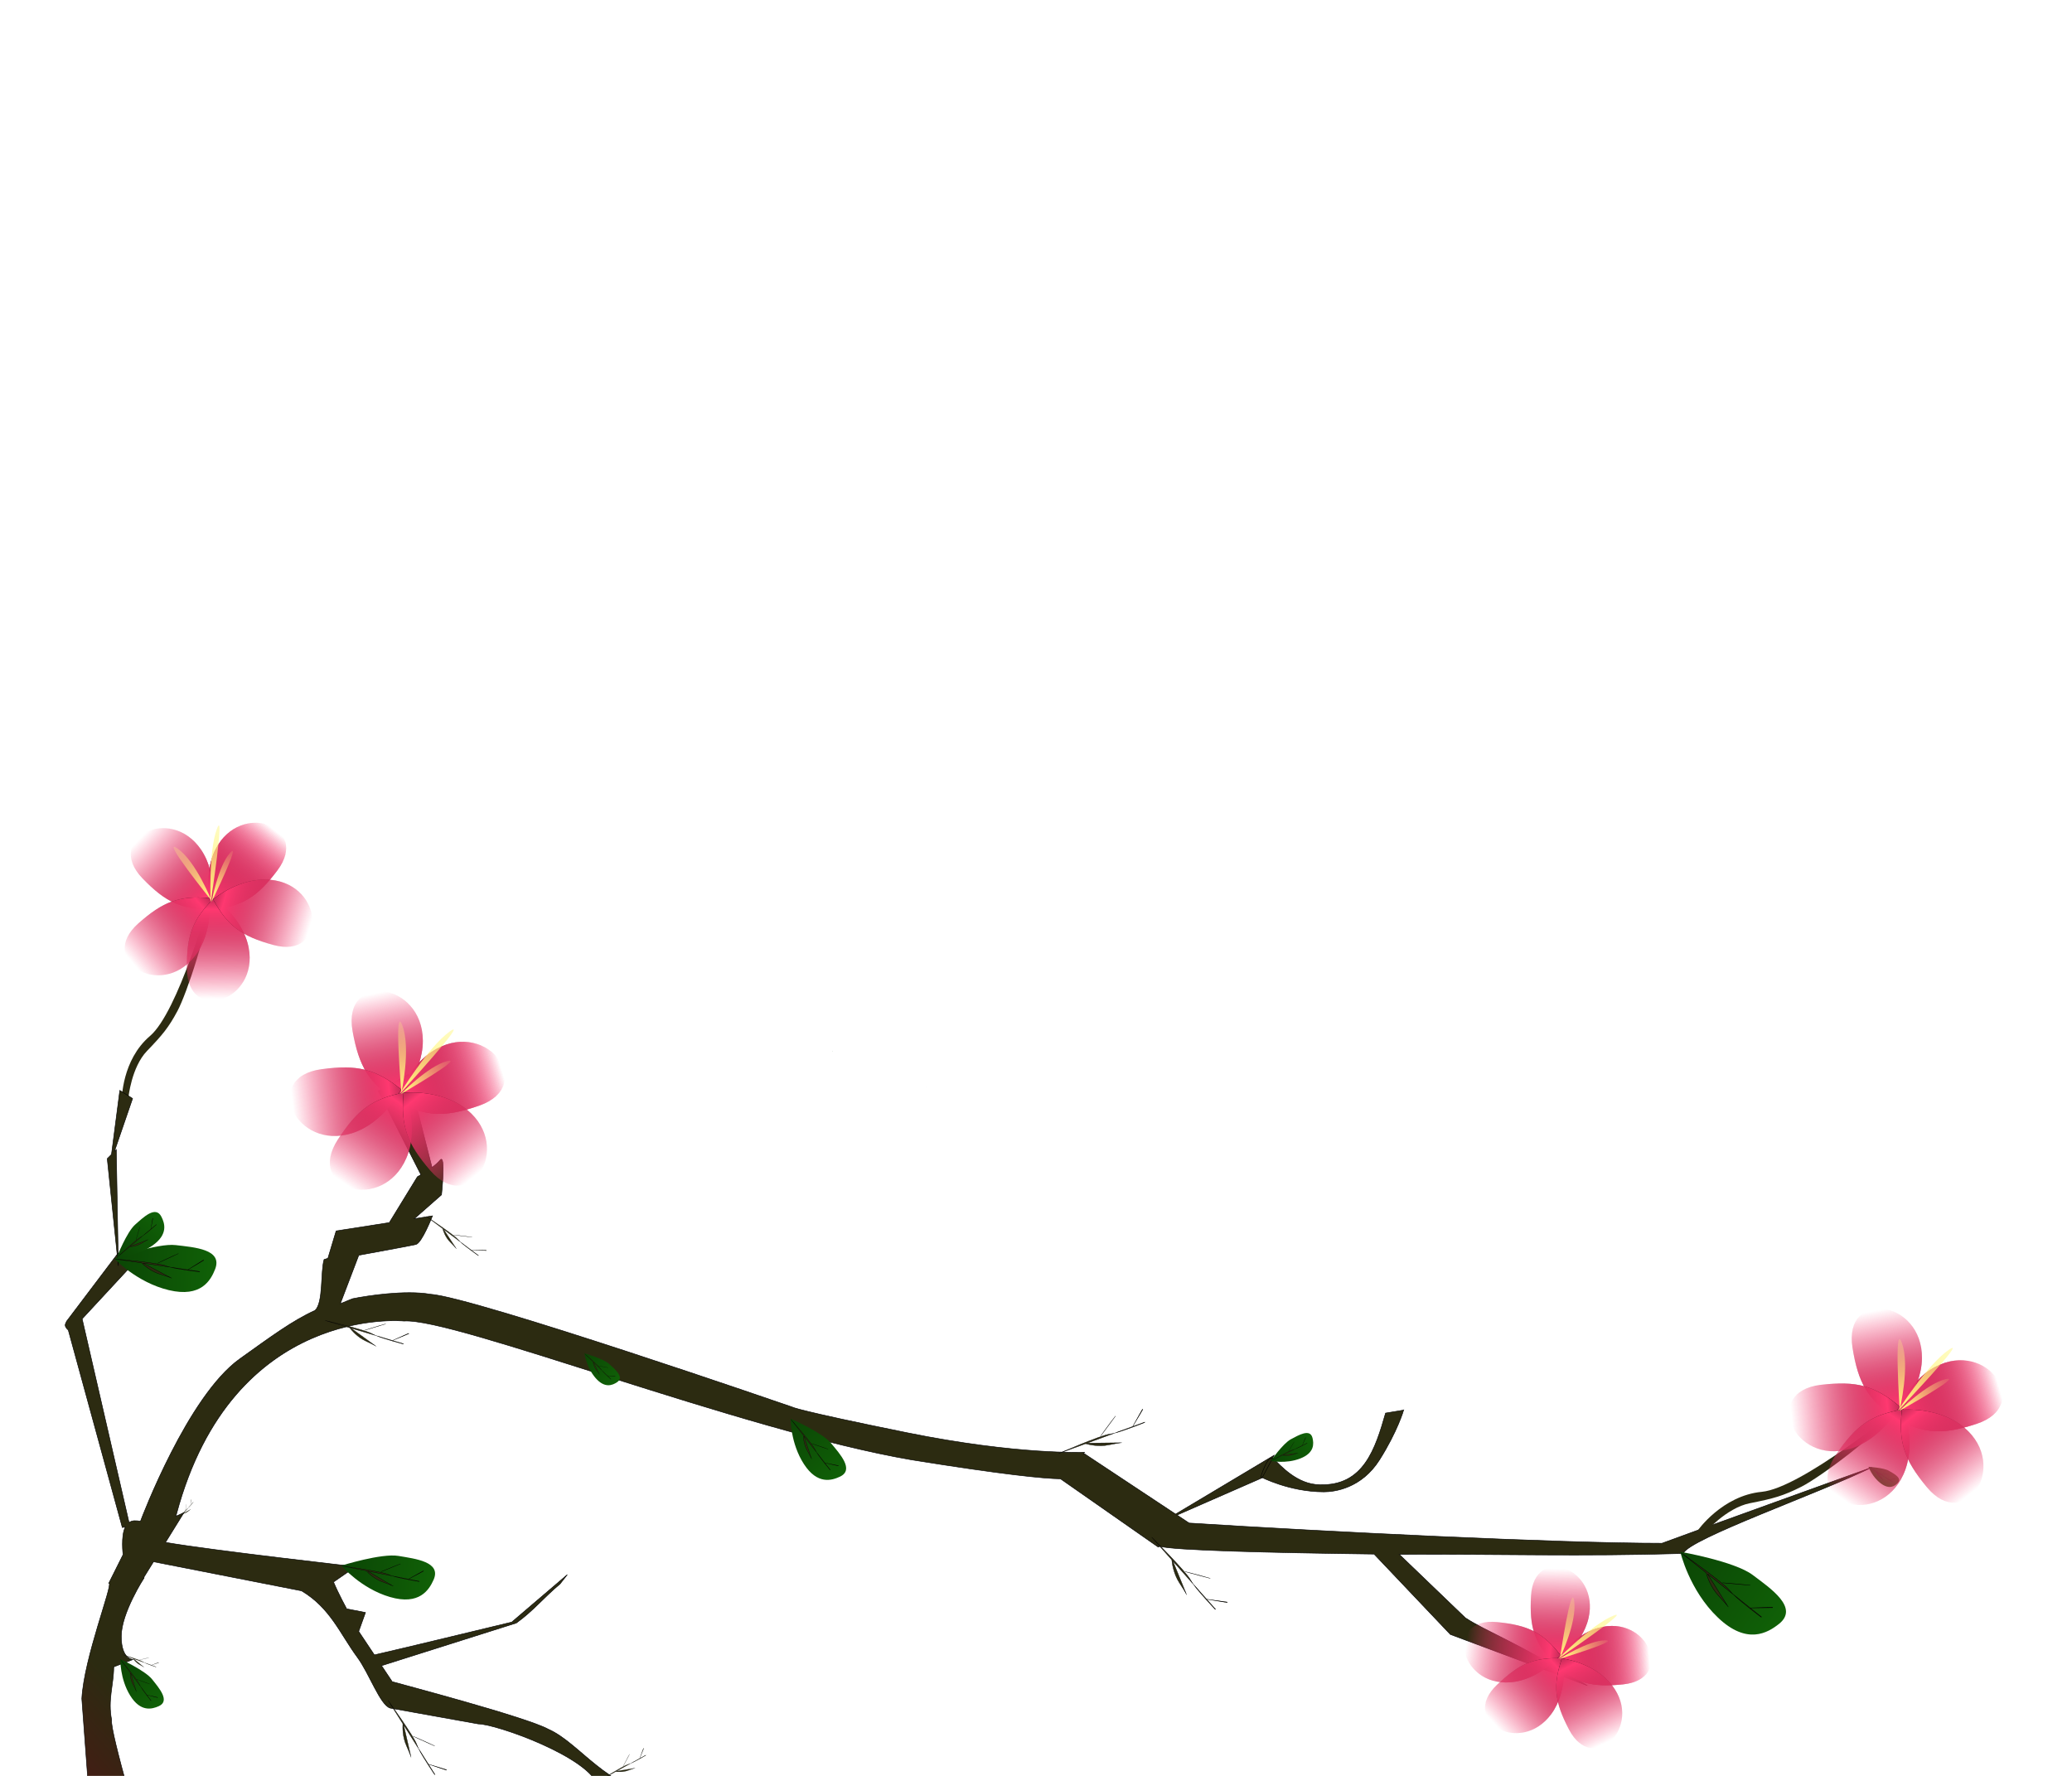 <?xml version="1.0" encoding="UTF-8" standalone="no"?>
<!-- Created with Inkscape (http://www.inkscape.org/) -->

<svg
   xmlns:dc="http://purl.org/dc/elements/1.1/"
   xmlns:cc="http://creativecommons.org/ns#"
   xmlns:rdf="http://www.w3.org/1999/02/22-rdf-syntax-ns#"
   xmlns:svg="http://www.w3.org/2000/svg"
   xmlns="http://www.w3.org/2000/svg"
   xmlns:xlink="http://www.w3.org/1999/xlink"
   xmlns:sodipodi="http://sodipodi.sourceforge.net/DTD/sodipodi-0.dtd"
   xmlns:inkscape="http://www.inkscape.org/namespaces/inkscape"
   width="1680"
   height="1440"
   id="svg2"
   version="1.1"
   inkscape:version="0.48.4 r9939"
   sodipodi:docname="flower1.svg">
  <defs
     id="defs4">
    <linearGradient
       id="linearGradient5192">
      <stop
         style="stop-color:#0b4605;stop-opacity:1;"
         offset="0"
         id="stop5194" />
      <stop
         style="stop-color:#106107;stop-opacity:1;"
         offset="1"
         id="stop5196" />
    </linearGradient>
    <linearGradient
       id="linearGradient2989">
      <stop
         style="stop-color:#501616;stop-opacity:1;"
         offset="0"
         id="stop2991" />
      <stop
         style="stop-color:#2c2b11;stop-opacity:1;"
         offset="1"
         id="stop2993" />
    </linearGradient>
    <linearGradient
       inkscape:collect="always"
       xlink:href="#linearGradient2989"
       id="linearGradient3072"
       gradientUnits="userSpaceOnUse"
       x1="43.947"
       y1="1522.832"
       x2="230.815"
       y2="1353.127"
       gradientTransform="matrix(0.427,0,0,0.427,28.362,438.336)" />
    <linearGradient
       id="linearGradient3777">
      <stop
         style="stop-color:#000000;stop-opacity:1;"
         offset="0"
         id="stop3779" />
      <stop
         style="stop-color:#ff3870;stop-opacity:0;"
         offset="1"
         id="stop3781" />
    </linearGradient>
    <filter
       color-interpolation-filters="sRGB"
       inkscape:collect="always"
       id="filter3773">
      <feGaussianBlur
         inkscape:collect="always"
         stdDeviation="9.621"
         id="feGaussianBlur3775" />
    </filter>
    <linearGradient
       id="linearGradient3755">
      <stop
         style="stop-color:#d02d5c;stop-opacity:1;"
         offset="0"
         id="stop3757" />
      <stop
         id="stop3763"
         offset="0.09"
         style="stop-color:#ff3870;stop-opacity:1;" />
      <stop
         style="stop-color:#ff3870;stop-opacity:0;"
         offset="1"
         id="stop3759" />
    </linearGradient>
    <linearGradient
       id="linearGradient3461">
      <stop
         style="stop-color:#000000;stop-opacity:1;"
         offset="0"
         id="stop3463" />
      <stop
         style="stop-color:#ff3870;stop-opacity:0;"
         offset="1"
         id="stop3465" />
    </linearGradient>
    <linearGradient
       id="linearGradient3472">
      <stop
         style="stop-color:#d02d5c;stop-opacity:1;"
         offset="0"
         id="stop3474" />
      <stop
         id="stop3476"
         offset="0.09"
         style="stop-color:#ff3870;stop-opacity:1;" />
      <stop
         style="stop-color:#ff3870;stop-opacity:0;"
         offset="1"
         id="stop3478" />
    </linearGradient>
    <linearGradient
       id="linearGradient3481">
      <stop
         style="stop-color:#000000;stop-opacity:1;"
         offset="0"
         id="stop3483" />
      <stop
         style="stop-color:#ff3870;stop-opacity:0;"
         offset="1"
         id="stop3485" />
    </linearGradient>
    <linearGradient
       id="linearGradient3492">
      <stop
         style="stop-color:#d02d5c;stop-opacity:1;"
         offset="0"
         id="stop3494" />
      <stop
         id="stop3496"
         offset="0.09"
         style="stop-color:#ff3870;stop-opacity:1;" />
      <stop
         style="stop-color:#ff3870;stop-opacity:0;"
         offset="1"
         id="stop3498" />
    </linearGradient>
    <linearGradient
       id="linearGradient3501">
      <stop
         style="stop-color:#000000;stop-opacity:1;"
         offset="0"
         id="stop3503" />
      <stop
         style="stop-color:#ff3870;stop-opacity:0;"
         offset="1"
         id="stop3505" />
    </linearGradient>
    <linearGradient
       id="linearGradient3512">
      <stop
         style="stop-color:#d02d5c;stop-opacity:1;"
         offset="0"
         id="stop3514" />
      <stop
         id="stop3516"
         offset="0.09"
         style="stop-color:#ff3870;stop-opacity:1;" />
      <stop
         style="stop-color:#ff3870;stop-opacity:0;"
         offset="1"
         id="stop3518" />
    </linearGradient>
    <linearGradient
       id="linearGradient3521">
      <stop
         style="stop-color:#000000;stop-opacity:1;"
         offset="0"
         id="stop3523" />
      <stop
         style="stop-color:#ff3870;stop-opacity:0;"
         offset="1"
         id="stop3525" />
    </linearGradient>
    <linearGradient
       id="linearGradient3532">
      <stop
         style="stop-color:#d02d5c;stop-opacity:1;"
         offset="0"
         id="stop3534" />
      <stop
         id="stop3536"
         offset="0.09"
         style="stop-color:#ff3870;stop-opacity:1;" />
      <stop
         style="stop-color:#ff3870;stop-opacity:0;"
         offset="1"
         id="stop3538" />
    </linearGradient>
    <linearGradient
       id="linearGradient3541">
      <stop
         style="stop-color:#000000;stop-opacity:1;"
         offset="0"
         id="stop3543" />
      <stop
         style="stop-color:#ff3870;stop-opacity:0;"
         offset="1"
         id="stop3545" />
    </linearGradient>
    <linearGradient
       id="linearGradient3552">
      <stop
         style="stop-color:#d02d5c;stop-opacity:1;"
         offset="0"
         id="stop3554" />
      <stop
         id="stop3556"
         offset="0.09"
         style="stop-color:#ff3870;stop-opacity:1;" />
      <stop
         style="stop-color:#ff3870;stop-opacity:0;"
         offset="1"
         id="stop3558" />
    </linearGradient>
    <linearGradient
       inkscape:collect="always"
       id="linearGradient3843">
      <stop
         style="stop-color:#fff77e;stop-opacity:1;"
         offset="0"
         id="stop3845" />
      <stop
         style="stop-color:#fff77e;stop-opacity:0;"
         offset="1"
         id="stop3847" />
    </linearGradient>
    <linearGradient
       inkscape:collect="always"
       id="linearGradient3851">
      <stop
         style="stop-color:#fff77e;stop-opacity:1;"
         offset="0"
         id="stop3853" />
      <stop
         style="stop-color:#fff77e;stop-opacity:0;"
         offset="1"
         id="stop3855" />
    </linearGradient>
    <linearGradient
       inkscape:collect="always"
       id="linearGradient3859">
      <stop
         style="stop-color:#fff77e;stop-opacity:1;"
         offset="0"
         id="stop3861" />
      <stop
         style="stop-color:#fff77e;stop-opacity:0;"
         offset="1"
         id="stop3863" />
    </linearGradient>
    <linearGradient
       inkscape:collect="always"
       xlink:href="#linearGradient3777"
       id="linearGradient4003"
       gradientUnits="userSpaceOnUse"
       x1="340.619"
       y1="566.406"
       x2="633.154"
       y2="206.406" />
    <linearGradient
       inkscape:collect="always"
       xlink:href="#linearGradient3755"
       id="linearGradient4005"
       gradientUnits="userSpaceOnUse"
       gradientTransform="translate(134.286,-208.571)"
       x1="211.781"
       y1="774.977"
       x2="496.277"
       y2="412.12" />
    <linearGradient
       inkscape:collect="always"
       xlink:href="#linearGradient3777"
       id="linearGradient4007"
       gradientUnits="userSpaceOnUse"
       x1="340.619"
       y1="566.406"
       x2="633.154"
       y2="206.406" />
    <linearGradient
       inkscape:collect="always"
       xlink:href="#linearGradient3755"
       id="linearGradient4009"
       gradientUnits="userSpaceOnUse"
       gradientTransform="translate(134.286,-208.571)"
       x1="211.781"
       y1="774.977"
       x2="496.277"
       y2="412.12" />
    <linearGradient
       inkscape:collect="always"
       xlink:href="#linearGradient3777"
       id="linearGradient4011"
       gradientUnits="userSpaceOnUse"
       x1="340.619"
       y1="566.406"
       x2="633.154"
       y2="206.406" />
    <linearGradient
       inkscape:collect="always"
       xlink:href="#linearGradient3755"
       id="linearGradient4013"
       gradientUnits="userSpaceOnUse"
       gradientTransform="translate(134.286,-208.571)"
       x1="211.781"
       y1="774.977"
       x2="496.277"
       y2="412.12" />
    <linearGradient
       inkscape:collect="always"
       xlink:href="#linearGradient3777"
       id="linearGradient4015"
       gradientUnits="userSpaceOnUse"
       x1="340.619"
       y1="566.406"
       x2="633.154"
       y2="206.406" />
    <linearGradient
       inkscape:collect="always"
       xlink:href="#linearGradient3755"
       id="linearGradient4017"
       gradientUnits="userSpaceOnUse"
       gradientTransform="translate(134.286,-208.571)"
       x1="211.781"
       y1="774.977"
       x2="496.277"
       y2="412.12" />
    <linearGradient
       inkscape:collect="always"
       xlink:href="#linearGradient3777"
       id="linearGradient4019"
       gradientUnits="userSpaceOnUse"
       x1="340.619"
       y1="566.406"
       x2="633.154"
       y2="206.406" />
    <linearGradient
       inkscape:collect="always"
       xlink:href="#linearGradient3755"
       id="linearGradient4021"
       gradientUnits="userSpaceOnUse"
       gradientTransform="translate(134.286,-208.571)"
       x1="211.781"
       y1="774.977"
       x2="496.277"
       y2="412.12" />
    <linearGradient
       inkscape:collect="always"
       xlink:href="#linearGradient3777"
       id="linearGradient4023"
       gradientUnits="userSpaceOnUse"
       x1="340.619"
       y1="566.406"
       x2="633.154"
       y2="206.406" />
    <linearGradient
       inkscape:collect="always"
       xlink:href="#linearGradient3755"
       id="linearGradient4025"
       gradientUnits="userSpaceOnUse"
       gradientTransform="translate(134.286,-208.571)"
       x1="211.781"
       y1="774.977"
       x2="496.277"
       y2="412.12" />
    <linearGradient
       inkscape:collect="always"
       xlink:href="#linearGradient3843"
       id="linearGradient4027"
       gradientUnits="userSpaceOnUse"
       x1="340.971"
       y1="517.212"
       x2="440.561"
       y2="271.497" />
    <linearGradient
       inkscape:collect="always"
       xlink:href="#linearGradient3851"
       id="linearGradient4029"
       gradientUnits="userSpaceOnUse"
       x1="331.702"
       y1="518.468"
       x2="79.901"
       y2="244.183" />
    <linearGradient
       inkscape:collect="always"
       xlink:href="#linearGradient3859"
       id="linearGradient4031"
       gradientUnits="userSpaceOnUse"
       x1="332.454"
       y1="521.712"
       x2="420.856"
       y2="-121.145" />
    <linearGradient
       inkscape:collect="always"
       xlink:href="#linearGradient3777-8"
       id="linearGradient3890-3"
       gradientUnits="userSpaceOnUse"
       x1="340.619"
       y1="566.406"
       x2="633.154"
       y2="206.406" />
    <linearGradient
       id="linearGradient3777-8">
      <stop
         style="stop-color:#000000;stop-opacity:1;"
         offset="0"
         id="stop3779-6" />
      <stop
         style="stop-color:#ff3870;stop-opacity:0;"
         offset="1"
         id="stop3781-5" />
    </linearGradient>
    <filter
       color-interpolation-filters="sRGB"
       inkscape:collect="always"
       id="filter3773-5">
      <feGaussianBlur
         inkscape:collect="always"
         stdDeviation="9.621"
         id="feGaussianBlur3775-3" />
    </filter>
    <linearGradient
       inkscape:collect="always"
       xlink:href="#linearGradient3755-7"
       id="linearGradient3892-1"
       gradientUnits="userSpaceOnUse"
       gradientTransform="translate(134.286,-208.571)"
       x1="211.781"
       y1="774.977"
       x2="496.277"
       y2="412.12" />
    <linearGradient
       id="linearGradient3755-7">
      <stop
         style="stop-color:#d02d5c;stop-opacity:1;"
         offset="0"
         id="stop3757-0" />
      <stop
         id="stop3763-1"
         offset="0.09"
         style="stop-color:#ff3870;stop-opacity:1;" />
      <stop
         style="stop-color:#ff3870;stop-opacity:0;"
         offset="1"
         id="stop3759-7" />
    </linearGradient>
    <linearGradient
       inkscape:collect="always"
       xlink:href="#linearGradient3777-8"
       id="linearGradient3894-5"
       gradientUnits="userSpaceOnUse"
       x1="340.619"
       y1="566.406"
       x2="633.154"
       y2="206.406" />
    <linearGradient
       id="linearGradient4055">
      <stop
         style="stop-color:#000000;stop-opacity:1;"
         offset="0"
         id="stop4057" />
      <stop
         style="stop-color:#ff3870;stop-opacity:0;"
         offset="1"
         id="stop4059" />
    </linearGradient>
    <linearGradient
       inkscape:collect="always"
       xlink:href="#linearGradient3755-7"
       id="linearGradient3896-2"
       gradientUnits="userSpaceOnUse"
       gradientTransform="translate(134.286,-208.571)"
       x1="211.781"
       y1="774.977"
       x2="496.277"
       y2="412.12" />
    <linearGradient
       id="linearGradient4066">
      <stop
         style="stop-color:#d02d5c;stop-opacity:1;"
         offset="0"
         id="stop4068" />
      <stop
         id="stop4070"
         offset="0.09"
         style="stop-color:#ff3870;stop-opacity:1;" />
      <stop
         style="stop-color:#ff3870;stop-opacity:0;"
         offset="1"
         id="stop4072" />
    </linearGradient>
    <linearGradient
       inkscape:collect="always"
       xlink:href="#linearGradient3777-8"
       id="linearGradient3898-0"
       gradientUnits="userSpaceOnUse"
       x1="340.619"
       y1="566.406"
       x2="633.154"
       y2="206.406" />
    <linearGradient
       id="linearGradient4075">
      <stop
         style="stop-color:#000000;stop-opacity:1;"
         offset="0"
         id="stop4077" />
      <stop
         style="stop-color:#ff3870;stop-opacity:0;"
         offset="1"
         id="stop4079" />
    </linearGradient>
    <linearGradient
       inkscape:collect="always"
       xlink:href="#linearGradient3755-7"
       id="linearGradient3900-3"
       gradientUnits="userSpaceOnUse"
       gradientTransform="translate(134.286,-208.571)"
       x1="211.781"
       y1="774.977"
       x2="496.277"
       y2="412.12" />
    <linearGradient
       id="linearGradient4086">
      <stop
         style="stop-color:#d02d5c;stop-opacity:1;"
         offset="0"
         id="stop4088" />
      <stop
         id="stop4090"
         offset="0.09"
         style="stop-color:#ff3870;stop-opacity:1;" />
      <stop
         style="stop-color:#ff3870;stop-opacity:0;"
         offset="1"
         id="stop4092" />
    </linearGradient>
    <linearGradient
       inkscape:collect="always"
       xlink:href="#linearGradient3777-8"
       id="linearGradient3902-0"
       gradientUnits="userSpaceOnUse"
       x1="340.619"
       y1="566.406"
       x2="633.154"
       y2="206.406" />
    <linearGradient
       id="linearGradient4095">
      <stop
         style="stop-color:#000000;stop-opacity:1;"
         offset="0"
         id="stop4097" />
      <stop
         style="stop-color:#ff3870;stop-opacity:0;"
         offset="1"
         id="stop4099" />
    </linearGradient>
    <linearGradient
       inkscape:collect="always"
       xlink:href="#linearGradient3755-7"
       id="linearGradient3904-3"
       gradientUnits="userSpaceOnUse"
       gradientTransform="translate(134.286,-208.571)"
       x1="211.781"
       y1="774.977"
       x2="496.277"
       y2="412.12" />
    <linearGradient
       id="linearGradient4106">
      <stop
         style="stop-color:#d02d5c;stop-opacity:1;"
         offset="0"
         id="stop4108" />
      <stop
         id="stop4110"
         offset="0.09"
         style="stop-color:#ff3870;stop-opacity:1;" />
      <stop
         style="stop-color:#ff3870;stop-opacity:0;"
         offset="1"
         id="stop4112" />
    </linearGradient>
    <linearGradient
       inkscape:collect="always"
       xlink:href="#linearGradient3777-8"
       id="linearGradient3906-2"
       gradientUnits="userSpaceOnUse"
       x1="340.619"
       y1="566.406"
       x2="633.154"
       y2="206.406" />
    <linearGradient
       id="linearGradient4115">
      <stop
         style="stop-color:#000000;stop-opacity:1;"
         offset="0"
         id="stop4117" />
      <stop
         style="stop-color:#ff3870;stop-opacity:0;"
         offset="1"
         id="stop4119" />
    </linearGradient>
    <linearGradient
       inkscape:collect="always"
       xlink:href="#linearGradient3755-7"
       id="linearGradient3908-9"
       gradientUnits="userSpaceOnUse"
       gradientTransform="translate(134.286,-208.571)"
       x1="211.781"
       y1="774.977"
       x2="496.277"
       y2="412.12" />
    <linearGradient
       id="linearGradient4126">
      <stop
         style="stop-color:#d02d5c;stop-opacity:1;"
         offset="0"
         id="stop4128" />
      <stop
         id="stop4130"
         offset="0.09"
         style="stop-color:#ff3870;stop-opacity:1;" />
      <stop
         style="stop-color:#ff3870;stop-opacity:0;"
         offset="1"
         id="stop4132" />
    </linearGradient>
    <linearGradient
       inkscape:collect="always"
       xlink:href="#linearGradient3777-8"
       id="linearGradient3910-9"
       gradientUnits="userSpaceOnUse"
       x1="340.619"
       y1="566.406"
       x2="633.154"
       y2="206.406" />
    <linearGradient
       id="linearGradient4135">
      <stop
         style="stop-color:#000000;stop-opacity:1;"
         offset="0"
         id="stop4137" />
      <stop
         style="stop-color:#ff3870;stop-opacity:0;"
         offset="1"
         id="stop4139" />
    </linearGradient>
    <linearGradient
       inkscape:collect="always"
       xlink:href="#linearGradient3755-7"
       id="linearGradient3912-5"
       gradientUnits="userSpaceOnUse"
       gradientTransform="translate(134.286,-208.571)"
       x1="211.781"
       y1="774.977"
       x2="496.277"
       y2="412.12" />
    <linearGradient
       id="linearGradient4146">
      <stop
         style="stop-color:#d02d5c;stop-opacity:1;"
         offset="0"
         id="stop4148" />
      <stop
         id="stop4150"
         offset="0.09"
         style="stop-color:#ff3870;stop-opacity:1;" />
      <stop
         style="stop-color:#ff3870;stop-opacity:0;"
         offset="1"
         id="stop4152" />
    </linearGradient>
    <linearGradient
       inkscape:collect="always"
       xlink:href="#linearGradient3843-7"
       id="linearGradient3914-1"
       gradientUnits="userSpaceOnUse"
       x1="340.971"
       y1="517.212"
       x2="440.561"
       y2="271.497" />
    <linearGradient
       inkscape:collect="always"
       id="linearGradient3843-7">
      <stop
         style="stop-color:#fff77e;stop-opacity:1;"
         offset="0"
         id="stop3845-1" />
      <stop
         style="stop-color:#fff77e;stop-opacity:0;"
         offset="1"
         id="stop3847-6" />
    </linearGradient>
    <linearGradient
       inkscape:collect="always"
       xlink:href="#linearGradient3851-5"
       id="linearGradient3916-1"
       gradientUnits="userSpaceOnUse"
       x1="331.702"
       y1="518.468"
       x2="79.901"
       y2="244.183" />
    <linearGradient
       inkscape:collect="always"
       id="linearGradient3851-5">
      <stop
         style="stop-color:#fff77e;stop-opacity:1;"
         offset="0"
         id="stop3853-0" />
      <stop
         style="stop-color:#fff77e;stop-opacity:0;"
         offset="1"
         id="stop3855-0" />
    </linearGradient>
    <linearGradient
       inkscape:collect="always"
       xlink:href="#linearGradient3859-7"
       id="linearGradient3918-5"
       gradientUnits="userSpaceOnUse"
       x1="332.454"
       y1="521.712"
       x2="420.856"
       y2="-121.145" />
    <linearGradient
       inkscape:collect="always"
       id="linearGradient3859-7">
      <stop
         style="stop-color:#fff77e;stop-opacity:1;"
         offset="0"
         id="stop3861-3" />
      <stop
         style="stop-color:#fff77e;stop-opacity:0;"
         offset="1"
         id="stop3863-5" />
    </linearGradient>
    <linearGradient
       inkscape:collect="always"
       xlink:href="#linearGradient5192"
       id="linearGradient5721"
       gradientUnits="userSpaceOnUse"
       x1="-683.357"
       y1="653.255"
       x2="-442.712"
       y2="884.683" />
  </defs>
  <sodipodi:namedview
     id="base"
     pagecolor="#ffffff"
     bordercolor="#666666"
     borderopacity="1.0"
     inkscape:pageopacity="0.0"
     inkscape:pageshadow="2"
     inkscape:zoom="0.24748737"
     inkscape:cx="1321.5692"
     inkscape:cy="191.80755"
     inkscape:document-units="px"
     inkscape:current-layer="layer1"
     showgrid="false"
     inkscape:window-width="1024"
     inkscape:window-height="718"
     inkscape:window-x="-2"
     inkscape:window-y="-3"
     inkscape:window-maximized="1" />
  <g
     inkscape:label="Layer 1"
     inkscape:groupmode="layer"
     id="layer1"
     transform="translate(0,387.638)">
    <g
       id="g5761">
      <g
         id="g3943"
         transform="matrix(0.17,0,0,0.17,110.904,284.223)">
        <path
           style="fill:#2c2b11;fill-opacity:1;stroke:none"
           d="m 345.714,343.791 c 0,0 -148.571,531.429 -282.857,645.714 C -71.429,1103.791 -71.429,1292.362 -71.429,1292.362 L -40,1283.791 c 0,0 14.286,-145.714 88.571,-222.857 74.286,-77.143 102.857,-111.429 145.714,-191.429 42.857,-80 148.571,-394.286 151.429,-525.714 z"
           id="path3939-4"
           inkscape:connector-curvature="0" />
        <g
           id="g3867-1"
           transform="matrix(1.019,0,0,1.019,18.166,-197.074)">
          <g
             id="g3785-0">
            <path
               sodipodi:nodetypes="cssc"
               inkscape:connector-curvature="0"
               id="path3771-7"
               d="m 337.143,572.362 c 0,0 -51.429,-154.286 14.286,-282.857 C 468.117,61.201 796.519,182.348 640,389.505 545.377,514.741 477.143,555.219 337.143,572.362 z"
               style="fill:url(#linearGradient3890-3);fill-opacity:1;stroke:none;filter:url(#filter3773-5)" />
            <path
               style="fill:url(#linearGradient3892-1);fill-opacity:1;stroke:none"
               d="m 337.143,572.362 c 0,0 -51.429,-154.286 14.286,-282.857 C 468.117,61.201 796.519,182.348 640,389.505 545.377,514.741 477.143,555.219 337.143,572.362 z"
               id="path2985-2"
               inkscape:connector-curvature="0"
               sodipodi:nodetypes="cssc" />
          </g>
          <g
             id="g3789-0">
            <path
               style="fill:url(#linearGradient3894-5);fill-opacity:1;stroke:none;filter:url(#filter3773-5)"
               d="m 337.143,572.362 c 0,0 -51.429,-154.286 14.286,-282.857 C 468.117,61.201 796.519,182.348 640,389.505 545.377,514.741 477.143,555.219 337.143,572.362 z"
               id="path3791-9"
               inkscape:connector-curvature="0"
               sodipodi:nodetypes="cssc" />
            <path
               sodipodi:nodetypes="cssc"
               inkscape:connector-curvature="0"
               id="path3793-5"
               d="m 337.143,572.362 c 0,0 -51.429,-154.286 14.286,-282.857 C 468.117,61.201 796.519,182.348 640,389.505 545.377,514.741 477.143,555.219 337.143,572.362 z"
               style="fill:url(#linearGradient3896-2);fill-opacity:1;stroke:none" />
          </g>
          <g
             transform="matrix(-0.992,0.122,0.122,0.992,596.41,-37.804)"
             id="g3795-9">
            <path
               sodipodi:nodetypes="cssc"
               inkscape:connector-curvature="0"
               id="path3797-7"
               d="m 337.143,572.362 c 0,0 -51.429,-154.286 14.286,-282.857 C 468.117,61.201 796.519,182.348 640,389.505 545.377,514.741 477.143,555.219 337.143,572.362 z"
               style="fill:url(#linearGradient3898-0);fill-opacity:1;stroke:none;filter:url(#filter3773-5)" />
            <path
               style="fill:url(#linearGradient3900-3);fill-opacity:1;stroke:none"
               d="m 337.143,572.362 c 0,0 -51.429,-154.286 14.286,-282.857 C 468.117,61.201 796.519,182.348 640,389.505 545.377,514.741 477.143,555.219 337.143,572.362 z"
               id="path3799-7"
               inkscape:connector-curvature="0"
               sodipodi:nodetypes="cssc" />
          </g>
          <g
             transform="matrix(-0.98,-0.198,0.198,-0.98,539.289,1145.943)"
             id="g3801-0">
            <path
               style="fill:url(#linearGradient3902-0);fill-opacity:1;stroke:none;filter:url(#filter3773-5)"
               d="m 337.143,572.362 c 0,0 -51.429,-154.286 14.286,-282.857 C 468.117,61.201 796.519,182.348 640,389.505 545.377,514.741 477.143,555.219 337.143,572.362 z"
               id="path3803-2"
               inkscape:connector-curvature="0"
               sodipodi:nodetypes="cssc" />
            <path
               sodipodi:nodetypes="cssc"
               inkscape:connector-curvature="0"
               id="path3805-8"
               d="m 337.143,572.362 c 0,0 -51.429,-154.286 14.286,-282.857 C 468.117,61.201 796.519,182.348 640,389.505 545.377,514.741 477.143,555.219 337.143,572.362 z"
               style="fill:url(#linearGradient3904-3);fill-opacity:1;stroke:none" />
          </g>
          <g
             id="g3825-5"
             transform="matrix(-0.79,0.613,-0.613,-0.79,961.029,764.669)">
            <path
               sodipodi:nodetypes="cssc"
               inkscape:connector-curvature="0"
               id="path3827-4"
               d="m 337.143,572.362 c 0,0 -51.429,-154.286 14.286,-282.857 C 468.117,61.201 796.519,182.348 640,389.505 545.377,514.741 477.143,555.219 337.143,572.362 z"
               style="fill:url(#linearGradient3906-2);fill-opacity:1;stroke:none;filter:url(#filter3773-5)" />
            <path
               style="fill:url(#linearGradient3908-9);fill-opacity:1;stroke:none"
               d="m 337.143,572.362 c 0,0 -51.429,-154.286 14.286,-282.857 C 468.117,61.201 796.519,182.348 640,389.505 545.377,514.741 477.143,555.219 337.143,572.362 z"
               id="path3829-9"
               inkscape:connector-curvature="0"
               sodipodi:nodetypes="cssc" />
          </g>
          <g
             transform="matrix(0.37,0.929,-0.929,0.37,746.312,-0.485)"
             id="g3807-6">
            <path
               sodipodi:nodetypes="cssc"
               inkscape:connector-curvature="0"
               id="path3809-2"
               d="m 337.143,572.362 c 0,0 -51.429,-154.286 14.286,-282.857 C 468.117,61.201 796.519,182.348 640,389.505 545.377,514.741 477.143,555.219 337.143,572.362 z"
               style="fill:url(#linearGradient3910-9);fill-opacity:1;stroke:none;filter:url(#filter3773-5)" />
            <path
               style="fill:url(#linearGradient3912-5);fill-opacity:1;stroke:none"
               d="m 337.143,572.362 c 0,0 -51.429,-154.286 14.286,-282.857 C 468.117,61.201 796.519,182.348 640,389.505 545.377,514.741 477.143,555.219 337.143,572.362 z"
               id="path3811-0"
               inkscape:connector-curvature="0"
               sodipodi:nodetypes="cssc" />
          </g>
          <path
             inkscape:connector-curvature="0"
             id="path3837-3"
             d="m 332.4,536.329 c 0,0 29.761,-165.406 86.34,-229.157 56.579,-63.751 -86.34,229.157 -86.34,229.157 z"
             style="fill:url(#linearGradient3914-1);fill-opacity:1;stroke:none" />
          <path
             style="fill:url(#linearGradient3916-1);fill-opacity:1;stroke:none"
             d="m 331.329,529.739 c 0,0 -70.501,-180.234 -157.936,-242.686 -87.435,-62.452 157.936,242.686 157.936,242.686 z"
             id="path3839-3"
             inkscape:connector-curvature="0" />
          <path
             style="fill:url(#linearGradient3918-5);fill-opacity:1;stroke:none"
             d="m 328.039,539.066 c 0,0 -10.651,-237.337 29.044,-344.073 39.695,-106.736 -29.044,344.073 -29.044,344.073 z"
             id="path3841-7"
             inkscape:connector-curvature="0" />
        </g>
      </g>
      <path
         sodipodi:nodetypes="cccccccccscccccccccccccccccccccsccccacccccccccccccccccccccscccccccccccccccccccccscccccscccsccccccccccccccscssc"
         inkscape:connector-curvature="0"
         id="path2987"
         d="m 331.123,483.509 -24.409,13.433 34.57,67.952 c -1.673,0.992 -2.831,1.629 -2.831,1.629 l -22.807,37.214 -43.116,6.73 -6.663,22.206 -3.111,1.001 c -2.994,10.1 -0.446,35.098 -7.363,41.282 -18.171,8.22 -35.5,21.072 -61.003,39.289 -42.142,30.101 -79.458,128.878 -80.477,131.592 -3.939,-0.472 -6.516,-0.86 -9.28,1.108 L 66.604,681.785 108.933,636.105 95.513,628.787 53.999,683.721 c -0.568,1.838 -2.857,3.415 1.372,7.174 l 43.8,160.084 2.444,-0.494 c -3.759,7.497 -1.829,22.473 -1.829,22.473 l -10.976,21.939 -0.027,0 -0.027,0.107 -0.574,1.148 0.28,-0.013 c 2.987,1.498 -20.33,60.411 -22.112,93.616 l 6.903,93.229 44.892,31.072 c 0,0 -29.353,-98.403 -27.627,-107.036 -3.235,-16.324 1.6,-28.179 1.723,-43.063 l 15.649,-5.982 c 0,0 -9.561,0.231 -9.561,-18.761 0,-18.992 18.467,-47.349 18.467,-47.349 l -0.507,0.053 8.185,-13.193 120.002,23.581 c 23.399,13.872 31.351,35.022 45.279,53.909 9.684,13.131 18.368,38.493 26.505,41.15 l 71.529,12.865 c 14.312,0 90.688,26.992 97.285,50.809 28.079,26.858 32.84,17.017 32.84,17.017 l 17.092,-10.989 c -42.488,-3.676 -65.108,-41.455 -90.345,-52.503 -17.551,-9.779 -121.995,-37.188 -126.651,-38.59 l -8.653,-12.979 109.302,-34.595 c 14.046,-10.133 22.071,-20.512 35.412,-31.655 l 5.919,-7.564 -45.067,38.497 c -26.578,6.321 -78.137,18.961 -111.374,26.598 l -12.712,-19.068 5.489,-15.306 -15.249,-3.001 c 0,0 -6.695,-12.275 -10.656,-21.738 l 17.973,-12.445 c 0,0 -116.604,-13.174 -154.198,-19.695 l 15.022,-24.249 c 0,0 -2.551,1.405 -6.61,3.004 0.168,-0.583 0.342,-1.173 0.507,-1.789 45.703,-170.565 184.438,-156.431 184.438,-156.431 40.532,-2.833 273.983,88.877 411.324,112.487 74.92,12.063 107.206,15.206 120.976,15.449 l 79.249,55.347 1.242,-0.641 c 11.028,3.256 87.353,5.176 173.773,6.316 l 61.824,65.135 111.095,41.514 c -56.529,-35.134 -82.139,-43.865 -98.891,-54.934 l -53.572,-51.462 c 85.508,-0.414 144.682,1.789 230.176,-0.741 4.743,-11.969 111.983,-49.489 153.023,-69.882 0,0 -164.082,59.157 -170.186,61.599 -83.91,0.018 -273.142,-9.375 -383.435,-16.386 l -9.801,-6.489 68.981,-30.177 9.774,-18.32 -79.916,47.736 -73.908,-48.951 -0.801,0.361 0.801,-1.589 c 0,0 -53.722,2.449 -144.063,-15.863 -90.341,-18.312 -92.775,-20.75 -92.775,-20.75 0,0 -258.638,-89.349 -293.681,-91.533 -20.289,-3.476 -50.812,1.226 -62.812,3.632 0,0 -3.786,1.438 -10.041,4.086 l 14.982,-39.311 c 19.649,-3.606 43.453,-8.013 46.334,-8.733 4.883,-1.221 13.433,-23.194 13.433,-23.194 l -14.701,2.297 22.032,-19.388 c 0,0 3.655,-34.185 -1.228,-28.081 -1.542,1.927 -3.936,3.974 -6.489,5.875 l -19.148,-75.457 z m -233.968,13.006 -6.757,51.929 -3.432,3.432 8.981,86.877 -1.664,-94.208 -1.536,1.536 14.755,-42.969 z m 1040.944,259.231 -14.661,2.444 c -8.274,28.804 -17.75,59.293 -53.377,58.059 -18.312,0 -32.324,-16.003 -37.207,-20.886 -4.883,-4.883 -10.566,14.572 -10.566,14.572 0,0 23.058,12.123 51.137,12.123 8.634,0 30.489,-2.817 45.139,-26.013 14.65,-23.196 19.535,-40.299 19.535,-40.299 z"
         style="fill:url(#linearGradient3072);stroke:#000000;stroke-width:0.427px;stroke-linecap:butt;stroke-linejoin:miter;stroke-opacity:1" />
      <path
         inkscape:connector-curvature="0"
         id="path3939"
         d="m 1538.772,754.609 c 0,0 -78.134,64.331 -110.328,67.423 -32.194,3.092 -51.99,31.453 -51.99,31.453 l 5.627,2.01 c 0,0 17.445,-20.416 36.717,-24.22 19.271,-3.804 27.168,-5.961 42.012,-13.494 14.844,-7.533 63.737,-43.705 77.964,-63.172 z"
         style="fill:#2c2b11;fill-opacity:1;stroke:none" />
      <use
         height="1440"
         width="1680"
         y="0"
         x="0"
         transform="matrix(0.769,0.16,-0.16,0.769,1591.484,52.373)"
         xlink:href="#use5733"
         id="use5739" />
      <g
         transform="matrix(0.153,0.107,-0.107,0.153,1546.287,638.876)"
         id="g3867">
        <g
           id="g3785">
          <path
             style="fill:url(#linearGradient4003);fill-opacity:1;stroke:none;filter:url(#filter3773)"
             d="m 337.143,572.362 c 0,0 -51.429,-154.286 14.286,-282.857 C 468.117,61.201 796.519,182.348 640,389.505 545.377,514.741 477.143,555.219 337.143,572.362 z"
             id="path3771"
             inkscape:connector-curvature="0"
             sodipodi:nodetypes="cssc" />
          <path
             sodipodi:nodetypes="cssc"
             inkscape:connector-curvature="0"
             id="path2985"
             d="m 337.143,572.362 c 0,0 -51.429,-154.286 14.286,-282.857 C 468.117,61.201 796.519,182.348 640,389.505 545.377,514.741 477.143,555.219 337.143,572.362 z"
             style="fill:url(#linearGradient4005);fill-opacity:1;stroke:none" />
        </g>
        <g
           id="g3789">
          <path
             sodipodi:nodetypes="cssc"
             inkscape:connector-curvature="0"
             id="path3791"
             d="m 337.143,572.362 c 0,0 -51.429,-154.286 14.286,-282.857 C 468.117,61.201 796.519,182.348 640,389.505 545.377,514.741 477.143,555.219 337.143,572.362 z"
             style="fill:url(#linearGradient4007);fill-opacity:1;stroke:none;filter:url(#filter3773)" />
          <path
             style="fill:url(#linearGradient4009);fill-opacity:1;stroke:none"
             d="m 337.143,572.362 c 0,0 -51.429,-154.286 14.286,-282.857 C 468.117,61.201 796.519,182.348 640,389.505 545.377,514.741 477.143,555.219 337.143,572.362 z"
             id="path3793"
             inkscape:connector-curvature="0"
             sodipodi:nodetypes="cssc" />
        </g>
        <g
           id="g3795"
           transform="matrix(-0.992,0.122,0.122,0.992,596.41,-37.804)">
          <path
             style="fill:url(#linearGradient4011);fill-opacity:1;stroke:none;filter:url(#filter3773)"
             d="m 337.143,572.362 c 0,0 -51.429,-154.286 14.286,-282.857 C 468.117,61.201 796.519,182.348 640,389.505 545.377,514.741 477.143,555.219 337.143,572.362 z"
             id="path3797"
             inkscape:connector-curvature="0"
             sodipodi:nodetypes="cssc" />
          <path
             sodipodi:nodetypes="cssc"
             inkscape:connector-curvature="0"
             id="path3799"
             d="m 337.143,572.362 c 0,0 -51.429,-154.286 14.286,-282.857 C 468.117,61.201 796.519,182.348 640,389.505 545.377,514.741 477.143,555.219 337.143,572.362 z"
             style="fill:url(#linearGradient4013);fill-opacity:1;stroke:none" />
        </g>
        <g
           id="g3801"
           transform="matrix(-0.98,-0.198,0.198,-0.98,539.289,1145.943)">
          <path
             sodipodi:nodetypes="cssc"
             inkscape:connector-curvature="0"
             id="path3803"
             d="m 337.143,572.362 c 0,0 -51.429,-154.286 14.286,-282.857 C 468.117,61.201 796.519,182.348 640,389.505 545.377,514.741 477.143,555.219 337.143,572.362 z"
             style="fill:url(#linearGradient4015);fill-opacity:1;stroke:none;filter:url(#filter3773)" />
          <path
             style="fill:url(#linearGradient4017);fill-opacity:1;stroke:none"
             d="m 337.143,572.362 c 0,0 -51.429,-154.286 14.286,-282.857 C 468.117,61.201 796.519,182.348 640,389.505 545.377,514.741 477.143,555.219 337.143,572.362 z"
             id="path3805"
             inkscape:connector-curvature="0"
             sodipodi:nodetypes="cssc" />
        </g>
        <g
           transform="matrix(-0.79,0.613,-0.613,-0.79,961.029,764.669)"
           id="g3825">
          <path
             style="fill:url(#linearGradient4019);fill-opacity:1;stroke:none;filter:url(#filter3773)"
             d="m 337.143,572.362 c 0,0 -51.429,-154.286 14.286,-282.857 C 468.117,61.201 796.519,182.348 640,389.505 545.377,514.741 477.143,555.219 337.143,572.362 z"
             id="path3827"
             inkscape:connector-curvature="0"
             sodipodi:nodetypes="cssc" />
          <path
             sodipodi:nodetypes="cssc"
             inkscape:connector-curvature="0"
             id="path3829"
             d="m 337.143,572.362 c 0,0 -51.429,-154.286 14.286,-282.857 C 468.117,61.201 796.519,182.348 640,389.505 545.377,514.741 477.143,555.219 337.143,572.362 z"
             style="fill:url(#linearGradient4021);fill-opacity:1;stroke:none" />
        </g>
        <g
           id="g3807"
           transform="matrix(0.37,0.929,-0.929,0.37,746.312,-0.485)">
          <path
             style="fill:url(#linearGradient4023);fill-opacity:1;stroke:none;filter:url(#filter3773)"
             d="m 337.143,572.362 c 0,0 -51.429,-154.286 14.286,-282.857 C 468.117,61.201 796.519,182.348 640,389.505 545.377,514.741 477.143,555.219 337.143,572.362 z"
             id="path3809"
             inkscape:connector-curvature="0"
             sodipodi:nodetypes="cssc" />
          <path
             sodipodi:nodetypes="cssc"
             inkscape:connector-curvature="0"
             id="path3811"
             d="m 337.143,572.362 c 0,0 -51.429,-154.286 14.286,-282.857 C 468.117,61.201 796.519,182.348 640,389.505 545.377,514.741 477.143,555.219 337.143,572.362 z"
             style="fill:url(#linearGradient4025);fill-opacity:1;stroke:none" />
        </g>
        <path
           style="fill:url(#linearGradient4027);fill-opacity:1;stroke:none"
           d="m 332.4,536.329 c 0,0 29.761,-165.406 86.34,-229.157 56.579,-63.751 -86.34,229.157 -86.34,229.157 z"
           id="path3837"
           inkscape:connector-curvature="0" />
        <path
           inkscape:connector-curvature="0"
           id="path3839"
           d="m 331.329,529.739 c 0,0 -70.501,-180.234 -157.936,-242.686 -87.435,-62.452 157.936,242.686 157.936,242.686 z"
           style="fill:url(#linearGradient4029);fill-opacity:1;stroke:none" />
        <path
           inkscape:connector-curvature="0"
           id="path3841"
           d="m 328.039,539.066 c 0,0 -10.651,-237.337 29.044,-344.073 39.695,-106.736 -29.044,344.073 -29.044,344.073 z"
           style="fill:url(#linearGradient4031);fill-opacity:1;stroke:none" />
      </g>
      <use
         height="1440"
         width="1680"
         y="0"
         x="0"
         transform="matrix(0.523,0.345,-0.345,0.523,590.828,-180.234)"
         xlink:href="#g3867"
         id="use3991" />
      <use
         height="1440"
         width="1680"
         y="0"
         x="0"
         transform="matrix(0.857,0.185,-0.185,0.857,84.572,24.4)"
         xlink:href="#g3867"
         id="use3993" />
      <use
         height="1440"
         width="1680"
         y="0"
         x="0"
         transform="matrix(0.924,-0.553,0.553,0.924,-1389.758,1045.461)"
         xlink:href="#g3867"
         id="use3999" />
      <use
         height="1440"
         width="1680"
         y="0"
         x="0"
         transform="matrix(1.009,-0.019,0.019,1.009,-1243.069,-234.492)"
         xlink:href="#g3867"
         id="use4001" />
      <g
         transform="matrix(0.274,0,0,0.274,1122.218,787.463)"
         id="g5717">
        <path
           style="fill:url(#linearGradient5721);stroke:none"
           d="m -688.571,645.714 c 0,0 5.714,108.571 71.429,197.143 65.714,88.571 127.921,64.77 162.857,45.714 62.857,-34.286 -5.714,-100 -48.571,-145.714 -42.857,-45.714 -185.714,-97.143 -185.714,-97.143 z"
           id="path5190"
           inkscape:connector-curvature="0"
           transform="translate(0,-387.638)"
           sodipodi:nodetypes="csssc" />
        <path
           inkscape:connector-curvature="0"
           style="fill:#2c2b11;fill-opacity:1;stroke:#000000;stroke-width:1px;stroke-linecap:butt;stroke-linejoin:miter;stroke-opacity:1"
           d="m -687.156,648.562 58.969,66.562 c 1.151,11.768 5.632,41.902 22.469,67.719 14.984,22.975 19.426,31.175 20.781,34.094 l -40.094,-98.25 60.156,67.875 c -3.383,-4.669 -6.157,-8.86 -7.969,-12.281 -12.857,-24.286 -114.312,-125.719 -114.312,-125.719 z m 122.281,138 c 20.631,28.472 64.875,74.875 64.875,74.875 l 1.438,0 -26.469,-29.875 60.75,9.875 0,-1.438 -60.781,-8.469 -39.812,-44.969 z m -20.062,30.375 0.656,1.625 c 0,0 -0.073,-0.37 -0.656,-1.625 z m -3.625,-66.938 74.281,20 -20,-5.719 C -554.281,758.567 -588.562,750 -588.562,750 z"
           transform="translate(0,-387.638)"
           id="path5200" />
      </g>
      <use
         height="1440"
         width="1680"
         y="0"
         x="0"
         transform="matrix(1.056,-0.184,0.184,1.056,218.673,136.195)"
         xlink:href="#g5717"
         id="use5723" />
      <use
         height="1440"
         width="1680"
         y="0"
         x="0"
         transform="matrix(0.898,0.146,-0.146,0.898,-398.481,83.646)"
         xlink:href="#g5717"
         id="use5725" />
      <use
         height="1440"
         width="1680"
         y="0"
         x="0"
         transform="matrix(0.68,-0.571,0.571,0.68,-1032.071,582.434)"
         xlink:href="#g5717"
         id="use5727" />
      <use
         height="1440"
         width="1680"
         y="0"
         x="0"
         transform="matrix(0.463,-0.759,0.759,0.463,-434.029,1421.964)"
         xlink:href="#use5723"
         id="use5729" />
      <use
         height="1440"
         width="1680"
         y="0"
         x="0"
         transform="matrix(0.16,0.535,-0.535,0.16,383.581,372.33)"
         xlink:href="#use5729"
         id="use5731" />
      <use
         height="1440"
         width="1680"
         y="0"
         x="0"
         transform="matrix(0.299,0.251,-0.251,0.299,41.162,502.116)"
         xlink:href="#use5729"
         id="use5733" />
      <use
         inkscape:transform-center-y="17.80677"
         height="1440"
         width="1680"
         y="0"
         x="0"
         transform="matrix(0.651,-0.495,0.495,0.651,-755.73,785.305)"
         xlink:href="#g5717"
         id="use5735" />
      <use
         height="1440"
         width="1680"
         y="0"
         x="0"
         transform="matrix(0.722,-0.071,0.085,0.606,-401.568,144.54)"
         xlink:href="#g5717"
         id="use5737" />
      <use
         height="1440"
         width="1680"
         y="0"
         x="0"
         transform="matrix(0.776,-0.81,0.81,0.776,180.862,136.948)"
         xlink:href="#use5733"
         id="use5741" />
      <use
         height="1440"
         width="1680"
         y="0"
         x="0"
         transform="matrix(0.921,-1.049,1.049,0.921,-604.142,280.451)"
         xlink:href="#use5733"
         id="use5743" />
      <use
         height="1440"
         width="1680"
         y="0"
         x="0"
         transform="matrix(1.519,0.952,-0.952,1.519,1398.715,-780.463)"
         xlink:href="#use5733"
         id="use5745" />
      <use
         height="1440"
         width="1680"
         y="0"
         x="0"
         transform="matrix(0.23,-0.584,0.584,0.23,-435.354,682.589)"
         xlink:href="#use5733"
         id="use5747" />
      <use
         height="1440"
         width="1680"
         y="0"
         x="0"
         transform="matrix(0.006,-0.009,0.009,0.006,665.738,460.182)"
         xlink:href="#use5733"
         id="use5749" />
      <use
         height="1440"
         width="1680"
         y="0"
         x="0"
         transform="matrix(0.021,-0.001,0.001,0.021,747.63,473.976)"
         xlink:href="#use5733"
         id="use5753" />
      <use
         height="1440"
         width="1680"
         y="0"
         x="0"
         transform="matrix(0.935,0.42,-0.42,0.935,781.937,-223.721)"
         xlink:href="#use5733"
         id="use5755" />
      <use
         height="1440"
         width="1680"
         y="0"
         x="0"
         transform="matrix(1.279,-0.955,0.955,1.279,-776.372,-448.971)"
         xlink:href="#use5731"
         id="use5757" />
      <use
         height="1440"
         width="1680"
         y="0"
         x="0"
         transform="matrix(-0.055,-0.993,0.993,-0.055,-850.958,781.49)"
         xlink:href="#use5731"
         id="use5759" />
    </g>
  </g>
</svg>
